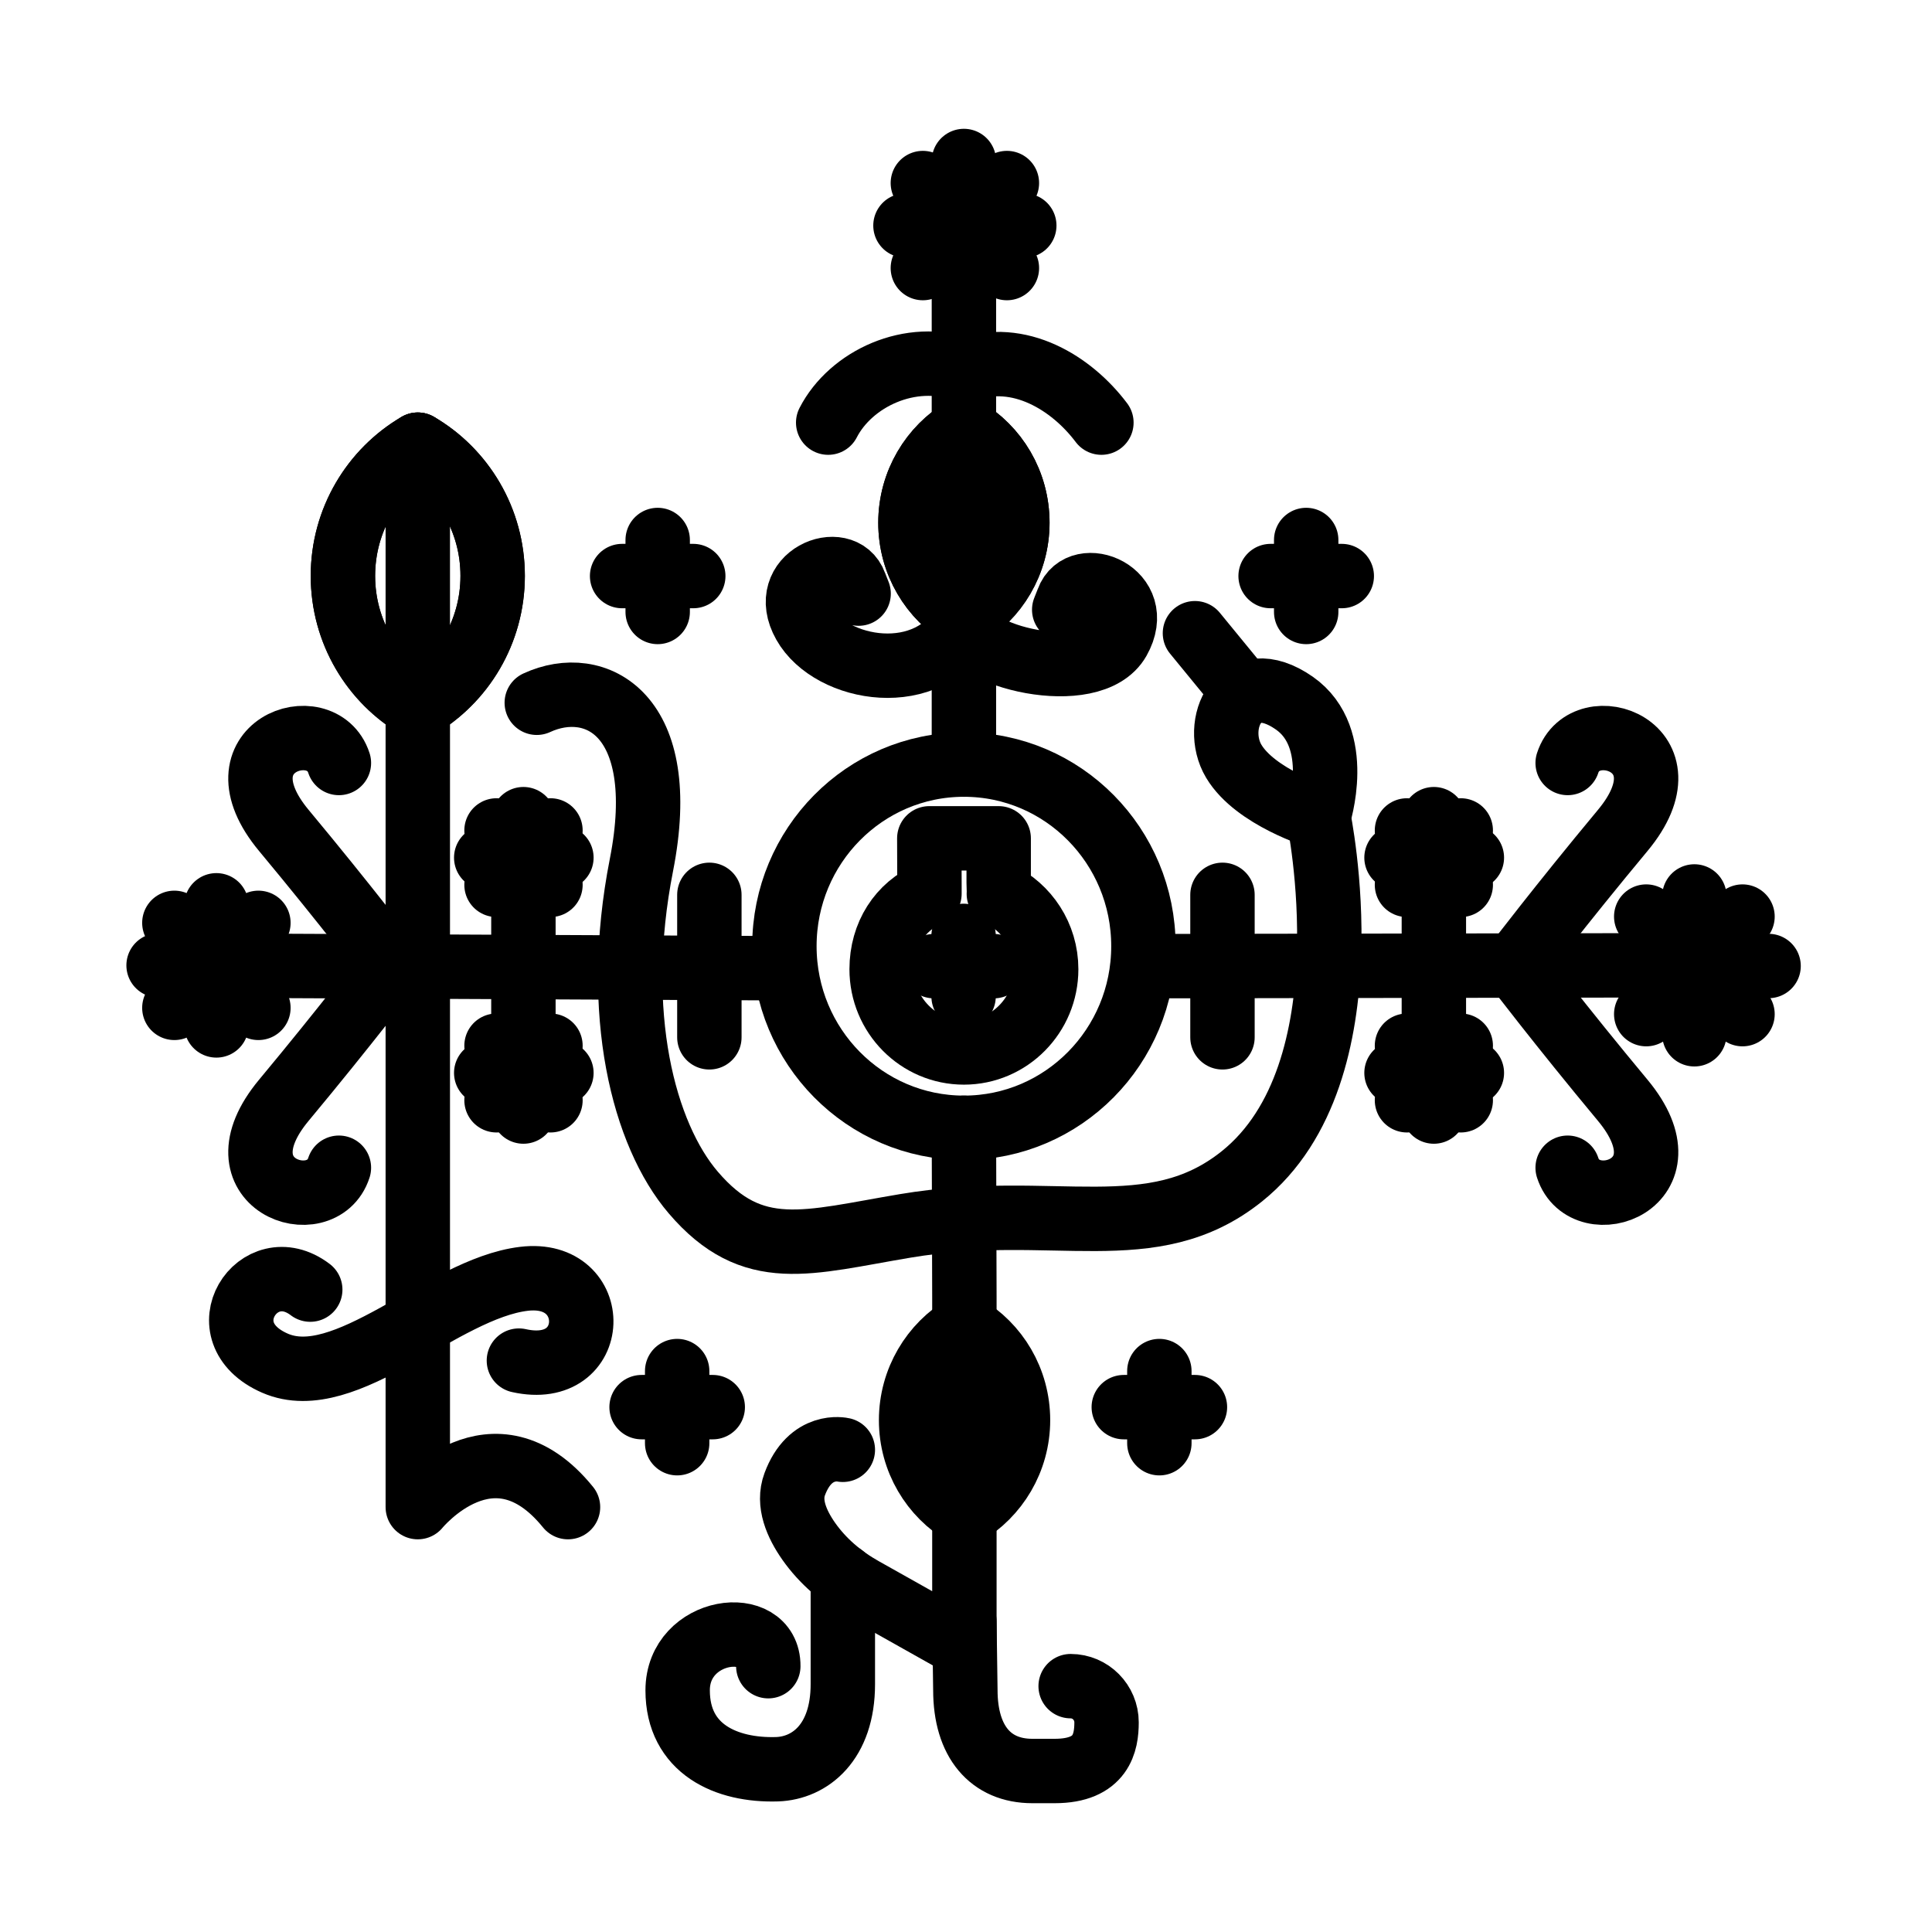 <?xml version="1.0" encoding="UTF-8"?>
<svg id="icons" xmlns="http://www.w3.org/2000/svg" viewBox="0 0 120 120">
  <defs>
    <style>
      .cls-1 {
        fill: none;
        stroke: #000;
        stroke-linecap: round;
        stroke-linejoin: round;
        stroke-width: 4px;
      }
    </style>
  </defs>
  <path class="cls-1" d="m63.19,32.47c0,2.48-1.34,4.65-3.32,5.81-1.99-1.16-3.32-3.33-3.32-5.81s1.34-4.66,3.32-5.82c1.99,1.16,3.32,3.33,3.32,5.82Z"/>
  <path class="cls-1" d="m63.19,32.47c0,2.48-1.34,4.65-3.32,5.81-1.99-1.16-3.32-3.33-3.32-5.81s1.34-4.66,3.32-5.82c1.99,1.16,3.32,3.33,3.32,5.82Z"/>
  <path class="cls-1" d="m30.6,35.77c0,3.48-1.87,6.52-4.65,8.14-2.78-1.62-4.65-4.66-4.65-8.14s1.87-6.52,4.65-8.15c2.78,1.62,4.65,4.66,4.65,8.15Z"/>
  <path class="cls-1" d="m30.6,35.77c0,3.48-1.87,6.52-4.65,8.14-2.78-1.62-4.65-4.66-4.65-8.14s1.87-6.52,4.65-8.15c2.78,1.62,4.65,4.66,4.65,8.15Z"/>
  <path class="cls-1" d="m63.23,88.21c0,2.48-1.34,4.65-3.32,5.81-1.99-1.16-3.32-3.33-3.32-5.81s1.34-4.66,3.32-5.82c1.99,1.16,3.32,3.33,3.32,5.82Z"/>
  <line class="cls-1" x1="59.85" y1="58.13" x2="59.85" y2="61.89"/>
  <line class="cls-1" x1="61.73" y1="60.01" x2="58.01" y2="60.01"/>
  <ellipse class="cls-1" cx="59.87" cy="58.77" rx="11.15" ry="11.28"/>
  <path class="cls-1" d="m81.89,50.73s1.61-4.89-1.5-7.06c-3.46-2.41-5.1,1.36-3.76,3.61,1.34,2.25,5.26,3.45,5.26,3.45"/>
  <path class="cls-1" d="m33.34,43.65c3.63-1.68,8.35.68,6.5,10.08-1.82,9.25.15,16.75,3.22,20.34,3.7,4.33,7.08,3.09,13.18,2.07,9.19-1.54,15.3,1.41,20.9-3.08,8.07-6.47,4.75-22.33,4.75-22.33"/>
  <path class="cls-1" d="m25.95,27.62v65.99s4.67-5.74,9.33,0"/>
  <path class="cls-1" d="m19.27,80.1c-3.22-2.45-6.57,2.66-2.19,4.57s10.38-4.63,15.46-5.24c4.86-.59,4.74,6.21-.31,5.08"/>
  <line class="cls-1" x1="13.44" y1="56.23" x2="13.44" y2="63.69"/>
  <line class="cls-1" x1="16.05" y1="57.32" x2="10.83" y2="62.6"/>
  <line class="cls-1" x1="16.05" y1="62.6" x2="10.83" y2="57.32"/>
  <line class="cls-1" x1="63.62" y1="14.01" x2="56.24" y2="14.01"/>
  <line class="cls-1" x1="62.54" y1="16.65" x2="57.32" y2="11.37"/>
  <line class="cls-1" x1="57.32" y1="16.65" x2="62.54" y2="11.37"/>
  <line class="cls-1" x1="32.51" y1="50.88" x2="32.51" y2="55.67"/>
  <line class="cls-1" x1="34.19" y1="51.58" x2="30.84" y2="54.96"/>
  <line class="cls-1" x1="34.19" y1="54.96" x2="30.84" y2="51.58"/>
  <line class="cls-1" x1="71.02" y1="60.01" x2="101.49" y2="59.96"/>
  <line class="cls-1" x1="9.85" y1="59.96" x2="48.72" y2="60.14"/>
  <path class="cls-1" d="m21.05,72.53c-1.07,3.31-7.77,1.04-3.42-4.19,3.87-4.65,6.67-8.33,6.67-8.33"/>
  <path class="cls-1" d="m21.05,47.39c-1.07-3.31-7.77-1.04-3.42,4.19,3.87,4.65,6.67,8.33,6.67,8.33"/>
  <path class="cls-1" d="m97.37,47.39c1.07-3.31,7.77-1.04,3.42,4.19-3.87,4.65-6.67,8.33-6.67,8.33"/>
  <path class="cls-1" d="m97.37,72.53c1.07,3.31,7.77,1.04,3.42-4.19-3.87-4.65-6.67-8.33-6.67-8.33"/>
  <line class="cls-1" x1="30.2" y1="53.27" x2="34.87" y2="53.27"/>
  <line class="cls-1" x1="89.06" y1="50.88" x2="89.06" y2="55.67"/>
  <line class="cls-1" x1="90.73" y1="51.58" x2="87.39" y2="54.96"/>
  <line class="cls-1" x1="90.73" y1="54.96" x2="87.39" y2="51.58"/>
  <line class="cls-1" x1="86.74" y1="53.27" x2="91.42" y2="53.27"/>
  <line class="cls-1" x1="105.24" y1="55.68" x2="105.24" y2="64.24"/>
  <line class="cls-1" x1="108.23" y1="56.93" x2="102.25" y2="62.99"/>
  <line class="cls-1" x1="108.23" y1="62.99" x2="102.25" y2="56.93"/>
  <line class="cls-1" x1="101.09" y1="59.96" x2="109.85" y2="60"/>
  <line class="cls-1" x1="89.06" y1="55.67" x2="89.06" y2="69.04"/>
  <line class="cls-1" x1="90.73" y1="64.95" x2="87.39" y2="68.34"/>
  <line class="cls-1" x1="90.73" y1="68.34" x2="87.39" y2="64.95"/>
  <line class="cls-1" x1="86.74" y1="66.64" x2="91.42" y2="66.64"/>
  <line class="cls-1" x1="32.51" y1="54.96" x2="32.51" y2="69.04"/>
  <line class="cls-1" x1="34.19" y1="64.95" x2="30.84" y2="68.34"/>
  <line class="cls-1" x1="34.19" y1="68.34" x2="30.84" y2="64.95"/>
  <line class="cls-1" x1="30.2" y1="66.64" x2="34.87" y2="66.64"/>
  <line class="cls-1" x1="40.85" y1="33.54" x2="40.85" y2="38.01"/>
  <line class="cls-1" x1="43.06" y1="35.78" x2="38.64" y2="35.78"/>
  <line class="cls-1" x1="81.13" y1="33.54" x2="81.13" y2="38.01"/>
  <line class="cls-1" x1="83.34" y1="35.78" x2="78.92" y2="35.78"/>
  <line class="cls-1" x1="42.06" y1="85.16" x2="42.06" y2="89.64"/>
  <line class="cls-1" x1="44.27" y1="87.4" x2="39.85" y2="87.4"/>
  <line class="cls-1" x1="72.01" y1="85.16" x2="72.01" y2="89.64"/>
  <line class="cls-1" x1="74.22" y1="87.4" x2="69.8" y2="87.4"/>
  <line class="cls-1" x1="59.87" y1="47.49" x2="59.87" y2="10"/>
  <path class="cls-1" d="m59.87,70.05l.03,10.54v21.66l-6.3-3.54c-1.32-.74-2.5-1.74-3.37-2.98-.75-1.07-1.31-2.36-.87-3.54.97-2.62,2.99-2.14,2.99-2.14"/>
  <path class="cls-1" d="m47.72,103.49c.03-3.14-5.63-2.43-5.63,1.5,0,3.65,3.02,5,6.18,4.9,2.03-.07,4.08-1.66,4.08-5.28v-6.72"/>
  <path class="cls-1" d="m59.9,100.71l.06,4.26c0,3.21,1.57,5.03,4.16,5.03h1.39c2.92,0,3.22-1.78,3.22-3.02h0c0-1.24-1-2.25-2.23-2.25"/>
  <path class="cls-1" d="m59.93,38.6c0,2.14,7.87,4.1,9.54,1.15,1.67-2.96-2.4-4.54-3.14-2.46l-.23.58"/>
  <path class="cls-1" d="m59.93,38.6c-2.18,4.15-8.31,3.1-9.97.15-1.67-2.96,2.4-4.54,3.14-2.46l.23.58"/>
  <path class="cls-1" d="m59.87,22.97c-3.32-1.2-7.03.56-8.43,3.28"/>
  <path class="cls-1" d="m59.98,22.97c3.32-1.2,6.58.82,8.43,3.28"/>
  <line class="cls-1" x1="44.06" y1="55.58" x2="44.06" y2="64.43"/>
  <line class="cls-1" x1="75.93" y1="55.58" x2="75.93" y2="64.43"/>
  <path class="cls-1" d="m62.04,55.52c1.74.83,2.94,2.61,2.94,4.68,0,2.85-2.29,5.17-5.11,5.17s-5.11-2.31-5.11-5.17c0-2.14,1.14-3.91,2.97-4.69v-.53s-.01-2.91-.01-2.91h4.31v2.74l.02.72Z"/>
  <line class="cls-1" x1="77.35" y1="43.15" x2="74.22" y2="39.33"/>
</svg>